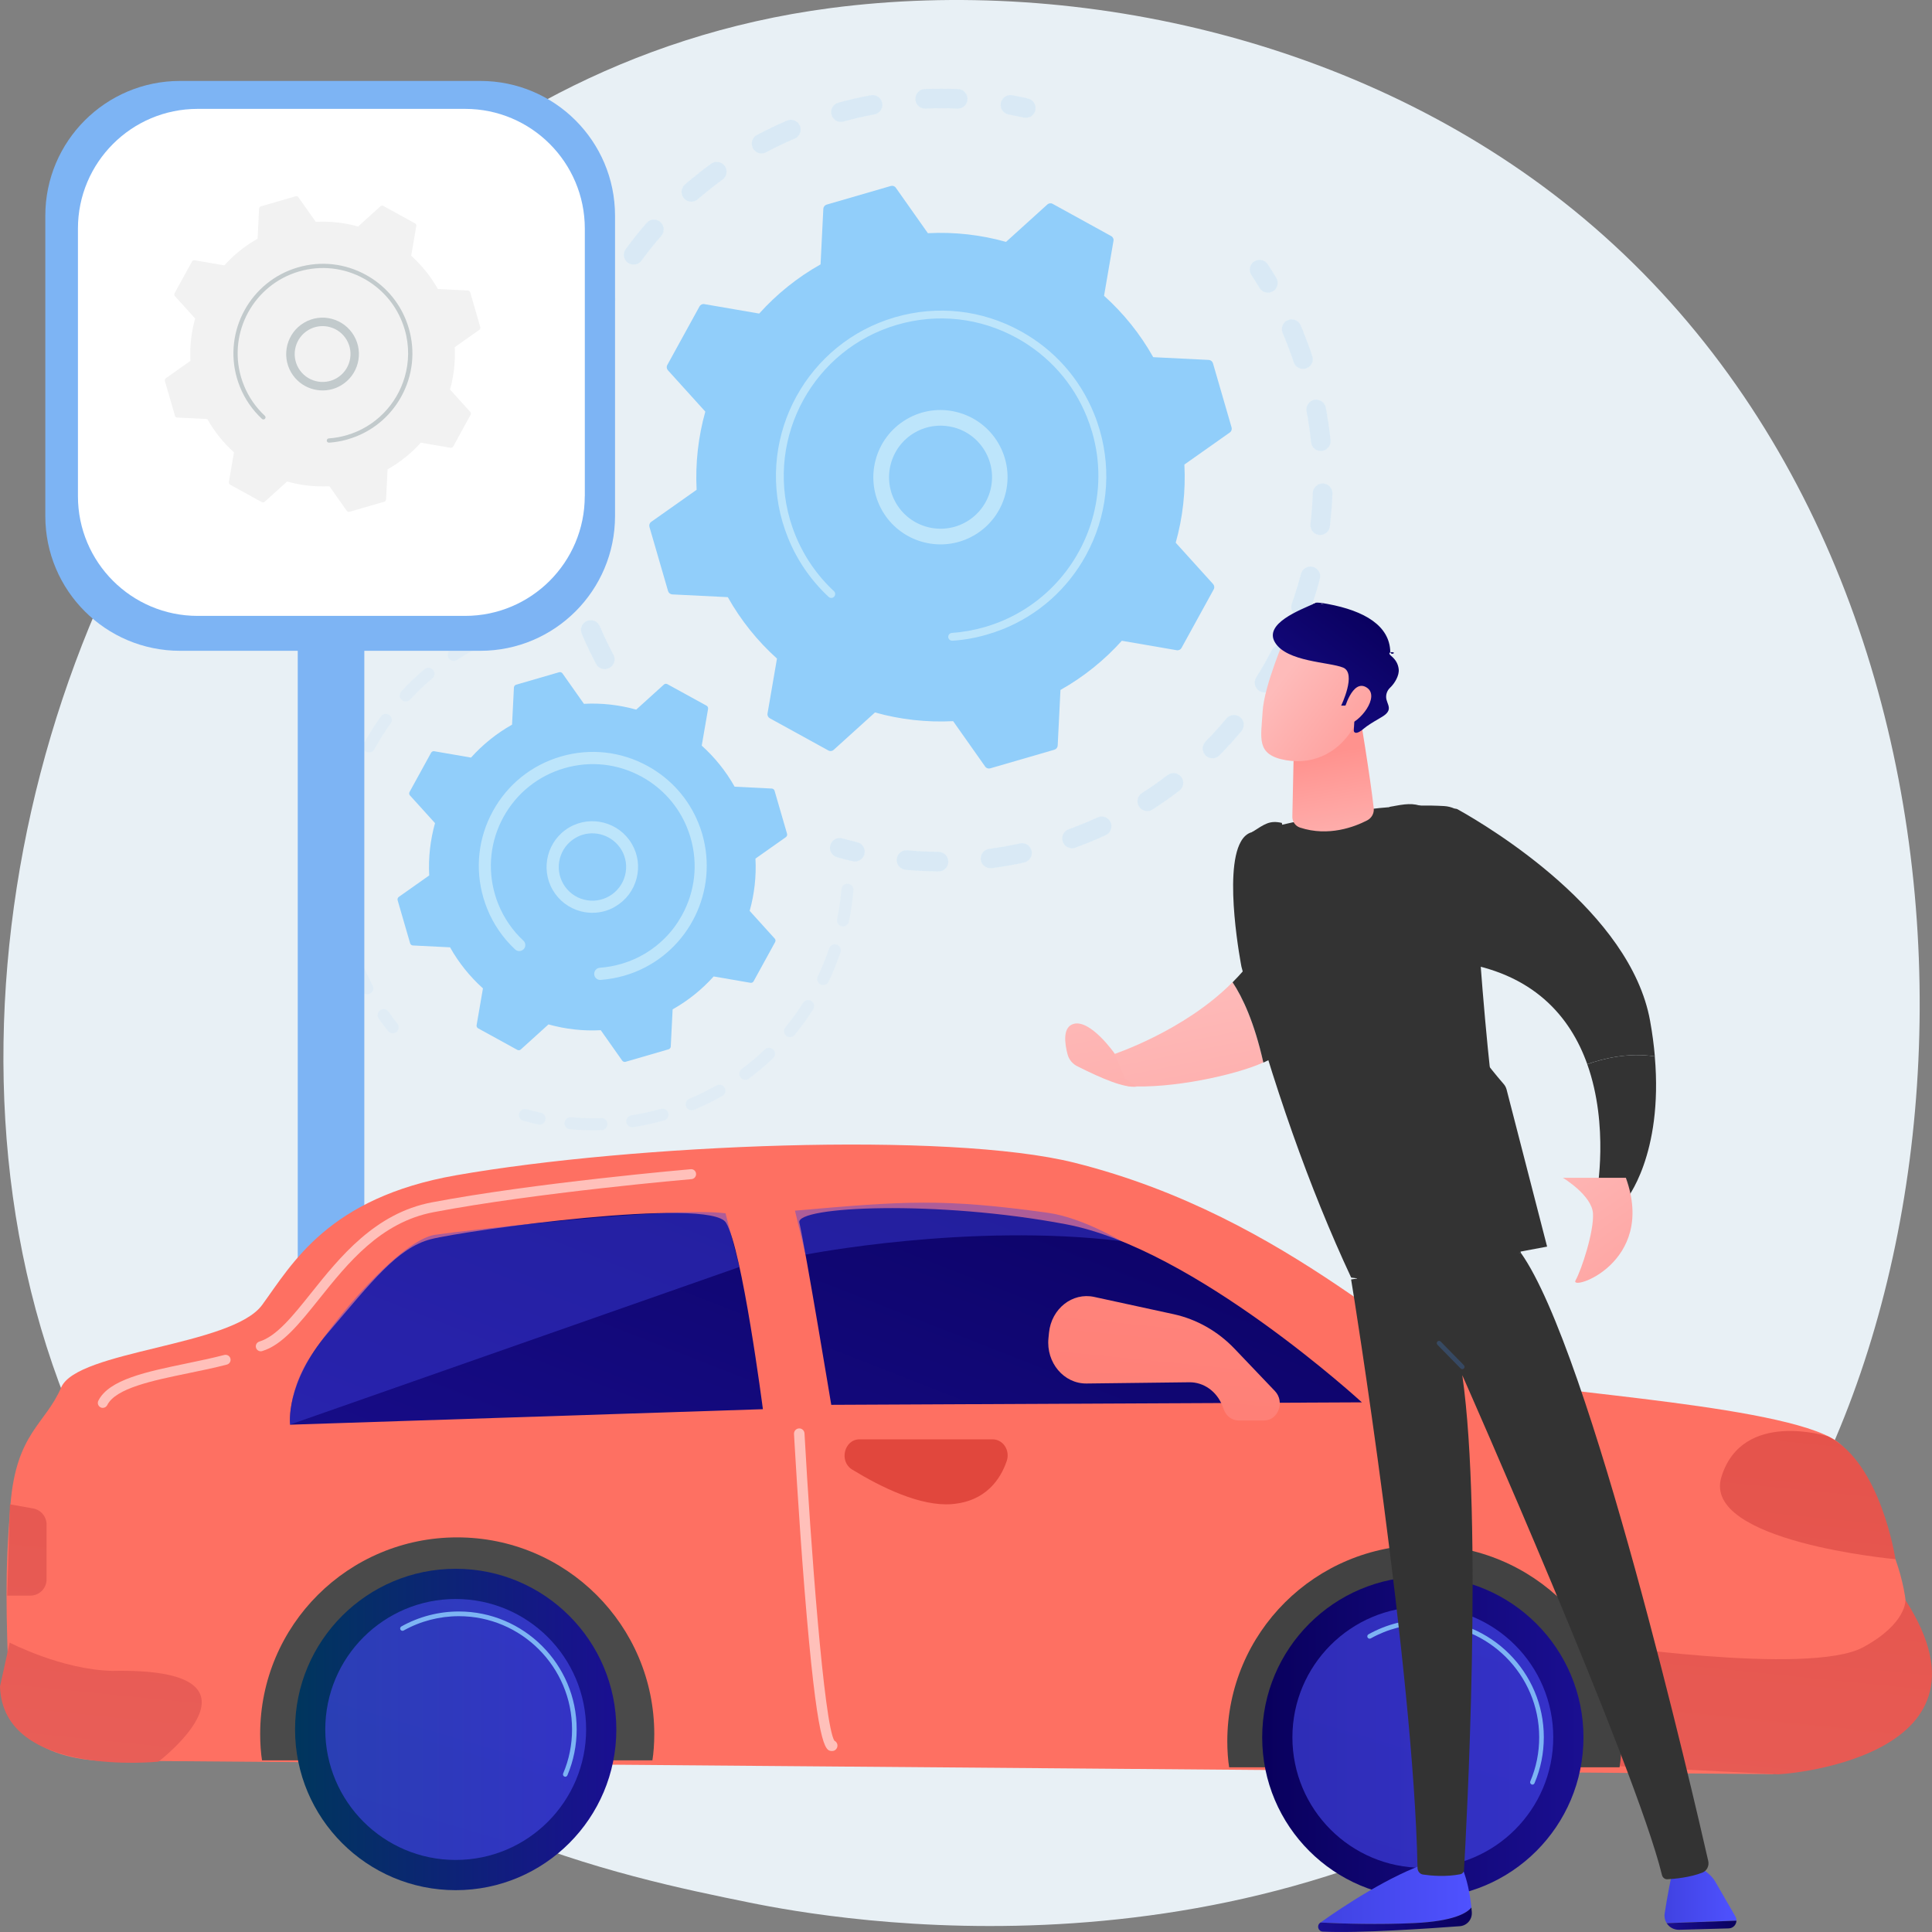 <svg width="130" height="130" viewBox="0 0 130 130" fill="none" xmlns="http://www.w3.org/2000/svg">
<rect x="0" y="0" width="130" height="130" fill="#808080" stroke="none"/>
<path d="M114.225 111.368C111.575 114.158 109.073 115.955 107.091 117.376C83.826 134.076 56.296 129.21 50.443 128.022C41.802 126.267 25.103 122.873 13.027 108.666C-5.24 87.174 -2.395 53.314 11.774 30.963C14.364 26.873 28.06 4.183 55.887 0.543C72.725 -1.657 92.356 2.781 106.572 14.699C136.413 39.71 134.292 90.238 114.225 111.368Z" fill="#E8F0F5"/>
<g opacity="0.3">
<path opacity="0.3" d="M40.934 44.977C40.623 45.103 40.266 44.977 40.108 44.675C39.76 44.016 39.435 43.334 39.142 42.647C38.999 42.312 39.156 41.922 39.491 41.783C39.495 41.783 39.5 41.778 39.505 41.778C39.839 41.644 40.215 41.802 40.358 42.131C40.637 42.786 40.948 43.436 41.277 44.058C41.449 44.378 41.324 44.778 41.004 44.949C40.976 44.959 40.953 44.968 40.934 44.977ZM38.827 39.633C38.804 39.643 38.781 39.652 38.753 39.657C38.4 39.754 38.038 39.545 37.945 39.192C37.75 38.473 37.583 37.734 37.449 37.001C37.383 36.643 37.62 36.3 37.978 36.235C38.335 36.17 38.678 36.407 38.743 36.764C38.869 37.461 39.031 38.162 39.217 38.844C39.3 39.174 39.129 39.513 38.827 39.633ZM37.945 33.96C37.876 33.988 37.801 34.002 37.727 34.006C37.365 34.02 37.059 33.737 37.04 33.375C37.008 32.627 37.012 31.875 37.045 31.128C37.063 30.766 37.37 30.482 37.732 30.501C38.094 30.52 38.377 30.826 38.358 31.188C38.326 31.898 38.326 32.613 38.353 33.324C38.367 33.607 38.196 33.858 37.945 33.96ZM38.353 28.231C38.242 28.277 38.117 28.291 37.987 28.268C37.63 28.203 37.393 27.855 37.458 27.497C37.597 26.763 37.764 26.025 37.964 25.306C38.061 24.957 38.423 24.748 38.776 24.846C39.129 24.943 39.333 25.306 39.235 25.658C39.045 26.341 38.883 27.042 38.753 27.738C38.715 27.971 38.558 28.152 38.353 28.231ZM40.034 22.738C39.876 22.803 39.695 22.803 39.528 22.733C39.194 22.59 39.04 22.2 39.184 21.865C39.481 21.183 39.811 20.5 40.163 19.841C40.335 19.521 40.734 19.4 41.055 19.572C41.375 19.744 41.495 20.143 41.324 20.463C40.99 21.09 40.674 21.735 40.396 22.385C40.317 22.557 40.187 22.678 40.034 22.738ZM42.883 17.756C42.679 17.84 42.438 17.817 42.247 17.677C41.955 17.464 41.89 17.051 42.103 16.758C42.544 16.155 43.013 15.565 43.505 15.003C43.746 14.729 44.159 14.701 44.433 14.938C44.707 15.175 44.735 15.593 44.498 15.867C44.034 16.401 43.584 16.962 43.166 17.534C43.092 17.636 42.99 17.71 42.883 17.756ZM64.687 7.264C64.603 7.296 64.51 7.315 64.413 7.31C63.707 7.277 62.988 7.277 62.278 7.31C61.916 7.324 61.605 7.045 61.591 6.679C61.577 6.316 61.856 6.005 62.222 5.991C62.969 5.959 63.726 5.959 64.469 5.991C64.831 6.005 65.114 6.316 65.1 6.679C65.09 6.948 64.919 7.171 64.687 7.264ZM46.763 13.527C46.508 13.629 46.211 13.564 46.02 13.346C45.784 13.072 45.812 12.654 46.085 12.417C46.647 11.93 47.241 11.456 47.844 11.02C48.141 10.806 48.55 10.871 48.763 11.164C48.977 11.456 48.912 11.869 48.619 12.083C48.049 12.501 47.487 12.946 46.949 13.411C46.893 13.462 46.828 13.504 46.763 13.527ZM58.96 7.663C58.918 7.681 58.876 7.691 58.834 7.7C58.138 7.83 57.437 7.988 56.755 8.178C56.402 8.276 56.04 8.067 55.948 7.719C55.85 7.366 56.059 7.004 56.407 6.911C57.126 6.711 57.864 6.544 58.598 6.409C58.955 6.344 59.298 6.581 59.363 6.939C59.419 7.245 59.247 7.547 58.96 7.663ZM51.488 10.277C51.181 10.402 50.819 10.277 50.661 9.975C50.49 9.655 50.61 9.255 50.931 9.084C51.59 8.731 52.272 8.406 52.954 8.113C52.959 8.113 52.963 8.109 52.968 8.109C53.298 7.974 53.678 8.132 53.822 8.461C53.966 8.796 53.808 9.186 53.474 9.325C52.82 9.604 52.175 9.915 51.548 10.249C51.534 10.254 51.511 10.268 51.488 10.277Z" fill="#91CEFA"/>
<path opacity="0.3" d="M69.272 7.881C69.151 7.928 69.017 7.942 68.877 7.914C68.548 7.839 68.209 7.77 67.87 7.705C67.513 7.64 67.276 7.296 67.341 6.939C67.406 6.581 67.75 6.344 68.112 6.409C68.464 6.474 68.822 6.549 69.17 6.628C69.522 6.707 69.745 7.064 69.666 7.417C69.62 7.635 69.467 7.802 69.272 7.881Z" fill="#91CEFA"/>
</g>
<g opacity="0.3">
<path opacity="0.3" d="M85.562 19.646C85.265 19.767 84.922 19.655 84.75 19.377C84.574 19.084 84.393 18.792 84.202 18.509C84.003 18.207 84.086 17.794 84.388 17.594C84.694 17.394 85.103 17.478 85.302 17.78C85.502 18.081 85.697 18.388 85.878 18.694C86.063 19.005 85.966 19.409 85.655 19.6C85.623 19.618 85.595 19.632 85.562 19.646Z" fill="#91CEFA"/>
<path opacity="0.3" d="M73.212 56.71C72.929 56.821 72.646 56.932 72.358 57.039C72.015 57.165 71.639 56.988 71.514 56.645C71.388 56.301 71.565 55.92 71.908 55.8C72.572 55.558 73.222 55.289 73.853 55.001C74.182 54.848 74.577 54.992 74.725 55.321C74.878 55.651 74.734 56.046 74.405 56.194C74.015 56.375 73.616 56.552 73.212 56.71ZM69.017 58.005C68.984 58.019 68.947 58.028 68.91 58.038C68.191 58.195 67.457 58.321 66.733 58.418C66.371 58.465 66.042 58.209 65.996 57.852C65.949 57.49 66.204 57.16 66.562 57.114C67.253 57.025 67.949 56.9 68.632 56.751C68.989 56.672 69.337 56.9 69.416 57.258C69.486 57.573 69.309 57.889 69.017 58.005ZM77.445 54.528C77.157 54.644 76.818 54.541 76.642 54.272C76.447 53.966 76.535 53.557 76.841 53.362C77.426 52.986 78.006 52.582 78.559 52.155C78.846 51.932 79.26 51.988 79.482 52.276C79.705 52.564 79.649 52.977 79.362 53.2C78.777 53.645 78.169 54.072 77.552 54.472C77.519 54.495 77.482 54.514 77.445 54.528ZM63.397 58.59C63.318 58.623 63.234 58.636 63.146 58.636C62.413 58.632 61.67 58.595 60.937 58.525C60.575 58.492 60.306 58.172 60.343 57.81C60.375 57.448 60.696 57.178 61.057 57.216C61.754 57.281 62.459 57.313 63.155 57.318C63.517 57.322 63.814 57.62 63.81 57.982C63.81 58.26 63.638 58.492 63.397 58.59ZM81.831 50.976C81.594 51.073 81.316 51.022 81.121 50.832C80.861 50.576 80.861 50.159 81.116 49.899C81.603 49.402 82.081 48.882 82.527 48.343C82.759 48.065 83.177 48.028 83.455 48.26C83.733 48.492 83.77 48.91 83.538 49.188C83.07 49.755 82.569 50.303 82.053 50.827C81.988 50.892 81.914 50.943 81.831 50.976ZM85.335 46.547C85.144 46.621 84.926 46.611 84.736 46.495C84.43 46.3 84.332 45.897 84.527 45.585C84.898 44.996 85.246 44.378 85.567 43.761C85.734 43.436 86.128 43.31 86.453 43.478C86.778 43.645 86.903 44.044 86.736 44.364C86.402 45.014 86.031 45.664 85.641 46.286C85.571 46.407 85.46 46.495 85.335 46.547ZM87.79 41.453C87.646 41.509 87.483 41.518 87.326 41.463C86.982 41.342 86.801 40.966 86.922 40.622C87.154 39.963 87.363 39.29 87.539 38.612C87.632 38.259 87.989 38.05 88.342 38.143C88.695 38.236 88.903 38.593 88.811 38.946C88.625 39.657 88.407 40.367 88.161 41.059C88.096 41.249 87.957 41.388 87.79 41.453ZM89.075 35.952C88.978 35.993 88.866 36.007 88.75 35.993C88.388 35.952 88.133 35.622 88.175 35.26C88.258 34.568 88.314 33.862 88.337 33.166C88.351 32.804 88.657 32.516 89.019 32.53C89.382 32.544 89.669 32.846 89.655 33.212C89.632 33.946 89.572 34.689 89.484 35.418C89.451 35.668 89.289 35.863 89.075 35.952ZM89.122 30.297C89.066 30.32 89.006 30.334 88.941 30.343C88.579 30.38 88.254 30.116 88.217 29.753C88.147 29.062 88.045 28.36 87.915 27.673C87.845 27.316 88.082 26.972 88.439 26.903C88.797 26.833 89.14 27.07 89.21 27.427C89.344 28.152 89.456 28.885 89.53 29.614C89.562 29.921 89.386 30.19 89.122 30.297ZM87.924 24.776C87.91 24.781 87.901 24.785 87.887 24.79C87.544 24.906 87.168 24.721 87.052 24.372C86.889 23.885 86.708 23.397 86.518 22.919C86.448 22.747 86.379 22.576 86.305 22.408C86.161 22.074 86.314 21.684 86.653 21.545C86.987 21.392 87.377 21.554 87.516 21.888C87.595 22.065 87.669 22.246 87.739 22.427C87.938 22.928 88.128 23.439 88.3 23.954C88.416 24.289 88.245 24.646 87.924 24.776Z" fill="#91CEFA"/>
<path opacity="0.3" d="M57.772 57.921C57.651 57.972 57.512 57.982 57.377 57.954C57.029 57.875 56.676 57.782 56.328 57.685C55.976 57.587 55.771 57.225 55.869 56.872C55.966 56.519 56.328 56.315 56.681 56.413C57.011 56.505 57.345 56.589 57.674 56.668C58.027 56.751 58.25 57.104 58.166 57.457C58.12 57.675 57.967 57.843 57.772 57.921Z" fill="#91CEFA"/>
</g>
<path d="M55.739 50.498C55.855 50.563 55.998 50.544 56.096 50.456L58.876 47.94C60.56 48.413 62.333 48.617 64.134 48.525L66.292 51.584C66.366 51.691 66.506 51.737 66.631 51.7L70.947 50.447C71.072 50.41 71.161 50.298 71.17 50.168L71.356 46.426C72.924 45.544 74.312 44.42 75.486 43.116L79.18 43.752C79.31 43.775 79.44 43.71 79.501 43.599L81.668 39.657C81.733 39.541 81.714 39.397 81.626 39.299L79.111 36.518C79.584 34.833 79.788 33.059 79.695 31.258L82.754 29.099C82.861 29.025 82.907 28.886 82.87 28.76L81.617 24.442C81.58 24.317 81.468 24.229 81.338 24.219L77.598 24.034C76.716 22.464 75.593 21.076 74.289 19.902L74.924 16.206C74.948 16.076 74.883 15.946 74.771 15.886L70.831 13.717C70.715 13.652 70.571 13.671 70.474 13.759L67.694 16.276C66.009 15.802 64.236 15.598 62.435 15.691L60.277 12.631C60.203 12.524 60.064 12.478 59.939 12.515L55.623 13.768C55.497 13.806 55.409 13.917 55.4 14.047L55.214 17.789C53.645 18.671 52.258 19.795 51.084 21.099L47.389 20.463C47.259 20.44 47.13 20.505 47.069 20.617L44.902 24.558C44.837 24.674 44.855 24.818 44.944 24.916L47.459 27.697C46.986 29.382 46.781 31.156 46.874 32.957L43.816 35.116C43.709 35.19 43.663 35.33 43.7 35.455L44.953 39.773C44.99 39.898 45.101 39.986 45.231 39.996L48.972 40.181C49.854 41.751 50.977 43.139 52.281 44.314L51.645 48.009C51.622 48.139 51.687 48.269 51.798 48.33L55.739 50.498Z" fill="#91CEFA"/>
<path d="M64.97 36.304C62.928 37.131 60.528 36.351 59.382 34.396C58.124 32.247 58.848 29.47 60.997 28.212C62.036 27.599 63.257 27.432 64.422 27.738C65.591 28.045 66.571 28.788 67.179 29.828C68.436 31.977 67.712 34.754 65.564 36.012C65.373 36.123 65.174 36.221 64.97 36.304ZM61.995 28.89C61.837 28.955 61.684 29.029 61.535 29.117C59.888 30.083 59.331 32.21 60.296 33.862C61.261 35.511 63.387 36.068 65.039 35.102C66.687 34.136 67.244 32.01 66.278 30.357C65.81 29.558 65.058 28.988 64.167 28.755C63.433 28.565 62.677 28.616 61.995 28.89Z" fill="#BDE5FB"/>
<path d="M67.499 42.327C67.146 42.466 66.789 42.591 66.418 42.698C66.302 42.73 66.186 42.763 66.069 42.795C65.494 42.944 64.904 43.046 64.315 43.097C64.306 43.097 64.301 43.097 64.292 43.097C64.269 43.097 64.246 43.102 64.222 43.102C64.176 43.106 64.134 43.111 64.088 43.111C63.972 43.12 63.865 43.051 63.823 42.949C63.814 42.925 63.805 42.898 63.805 42.87C63.795 42.726 63.902 42.6 64.051 42.587C64.798 42.535 65.545 42.401 66.269 42.192C69.87 41.147 72.497 38.343 73.481 34.982C74.029 33.115 74.07 31.072 73.486 29.071C73.384 28.718 73.263 28.375 73.128 28.041C72.219 25.789 70.576 23.932 68.422 22.743C65.944 21.378 63.085 21.062 60.37 21.852C54.764 23.481 51.529 29.368 53.158 34.972C53.26 35.316 53.376 35.659 53.511 35.989C54.091 37.428 54.977 38.719 56.114 39.778C56.142 39.806 56.166 39.838 56.179 39.87C56.217 39.963 56.198 40.07 56.128 40.149C56.031 40.256 55.864 40.261 55.757 40.163C54.564 39.053 53.632 37.698 53.024 36.189C52.884 35.84 52.759 35.483 52.652 35.121C50.944 29.234 54.346 23.054 60.226 21.346C63.076 20.519 66.079 20.849 68.678 22.283C70.942 23.528 72.664 25.478 73.62 27.846C73.764 28.198 73.885 28.556 73.996 28.927C74.822 31.778 74.493 34.782 73.059 37.387C71.815 39.648 69.866 41.37 67.499 42.327Z" fill="#BDE5FB"/>
<g opacity="0.3">
<path opacity="0.3" d="M40.934 44.977C40.623 45.103 40.266 44.977 40.108 44.675C39.76 44.016 39.435 43.334 39.143 42.647C38.999 42.312 39.157 41.922 39.491 41.783C39.495 41.783 39.5 41.778 39.505 41.778C39.839 41.644 40.215 41.802 40.358 42.131C40.637 42.786 40.948 43.436 41.277 44.058C41.449 44.378 41.324 44.778 41.004 44.949C40.976 44.959 40.953 44.968 40.934 44.977ZM38.827 39.633C38.804 39.643 38.781 39.652 38.753 39.657C38.4 39.754 38.038 39.545 37.945 39.192C37.75 38.473 37.583 37.734 37.449 37.001C37.384 36.643 37.62 36.3 37.978 36.235C38.335 36.17 38.678 36.407 38.743 36.764C38.869 37.461 39.031 38.162 39.217 38.844C39.3 39.174 39.129 39.513 38.827 39.633ZM37.945 33.96C37.876 33.988 37.801 34.002 37.727 34.006C37.365 34.02 37.059 33.737 37.04 33.375C37.008 32.627 37.012 31.875 37.045 31.128C37.063 30.766 37.37 30.482 37.732 30.501C38.094 30.52 38.377 30.826 38.358 31.188C38.326 31.898 38.326 32.613 38.354 33.324C38.367 33.607 38.196 33.858 37.945 33.96ZM38.354 28.231C38.242 28.277 38.117 28.291 37.987 28.268C37.63 28.203 37.393 27.855 37.458 27.497C37.597 26.763 37.764 26.025 37.964 25.306C38.061 24.957 38.423 24.748 38.776 24.846C39.129 24.943 39.333 25.306 39.235 25.658C39.045 26.341 38.883 27.042 38.753 27.738C38.716 27.971 38.558 28.152 38.354 28.231ZM40.034 22.738C39.876 22.803 39.695 22.803 39.528 22.733C39.194 22.59 39.041 22.2 39.184 21.865C39.481 21.183 39.811 20.5 40.164 19.841C40.335 19.521 40.734 19.4 41.055 19.572C41.375 19.744 41.496 20.143 41.324 20.463C40.99 21.09 40.674 21.735 40.396 22.385C40.317 22.557 40.187 22.678 40.034 22.738ZM42.883 17.756C42.679 17.84 42.438 17.817 42.247 17.677C41.955 17.464 41.89 17.051 42.103 16.758C42.544 16.155 43.013 15.565 43.505 15.003C43.746 14.729 44.16 14.701 44.433 14.938C44.707 15.175 44.735 15.593 44.498 15.867C44.034 16.401 43.584 16.962 43.166 17.534C43.092 17.636 42.99 17.71 42.883 17.756ZM64.687 7.264C64.603 7.296 64.51 7.315 64.413 7.31C63.708 7.277 62.988 7.277 62.278 7.31C61.916 7.324 61.605 7.045 61.591 6.679C61.577 6.316 61.856 6.005 62.222 5.991C62.969 5.959 63.726 5.959 64.469 5.991C64.831 6.005 65.114 6.316 65.1 6.679C65.091 6.948 64.919 7.171 64.687 7.264ZM46.763 13.527C46.508 13.629 46.211 13.564 46.021 13.346C45.784 13.072 45.812 12.654 46.086 12.417C46.647 11.93 47.241 11.456 47.844 11.02C48.142 10.806 48.55 10.871 48.763 11.164C48.977 11.456 48.912 11.869 48.62 12.083C48.049 12.501 47.487 12.946 46.949 13.411C46.893 13.462 46.828 13.504 46.763 13.527ZM58.96 7.663C58.918 7.681 58.876 7.691 58.834 7.7C58.138 7.83 57.438 7.988 56.755 8.178C56.403 8.276 56.041 8.067 55.948 7.719C55.85 7.366 56.059 7.004 56.407 6.911C57.127 6.711 57.864 6.544 58.598 6.409C58.955 6.344 59.298 6.581 59.364 6.939C59.419 7.245 59.247 7.547 58.96 7.663ZM51.488 10.277C51.181 10.402 50.819 10.277 50.662 9.975C50.49 9.655 50.611 9.255 50.931 9.084C51.59 8.731 52.272 8.406 52.954 8.113C52.959 8.113 52.964 8.109 52.968 8.109C53.298 7.974 53.678 8.132 53.822 8.461C53.966 8.796 53.808 9.186 53.474 9.325C52.82 9.604 52.175 9.915 51.548 10.249C51.534 10.254 51.511 10.268 51.488 10.277Z" fill="#91CEFA"/>
<path opacity="0.3" d="M69.272 7.881C69.151 7.928 69.017 7.942 68.877 7.914C68.548 7.839 68.209 7.77 67.87 7.705C67.513 7.64 67.276 7.296 67.341 6.939C67.406 6.581 67.75 6.344 68.112 6.409C68.464 6.474 68.822 6.549 69.17 6.628C69.522 6.707 69.745 7.064 69.666 7.417C69.62 7.635 69.467 7.802 69.272 7.881Z" fill="#91CEFA"/>
</g>
<g opacity="0.3">
<path opacity="0.3" d="M85.562 19.646C85.265 19.767 84.922 19.655 84.75 19.377C84.574 19.084 84.393 18.792 84.203 18.509C84.003 18.207 84.087 17.794 84.388 17.594C84.694 17.394 85.103 17.478 85.302 17.78C85.502 18.081 85.697 18.388 85.878 18.694C86.064 19.005 85.966 19.409 85.655 19.6C85.623 19.618 85.595 19.632 85.562 19.646Z" fill="#91CEFA"/>
<path opacity="0.3" d="M73.212 56.71C72.929 56.821 72.646 56.932 72.359 57.039C72.015 57.165 71.639 56.988 71.514 56.645C71.388 56.301 71.565 55.92 71.908 55.8C72.572 55.558 73.222 55.289 73.853 55.001C74.182 54.848 74.577 54.992 74.725 55.321C74.879 55.651 74.735 56.046 74.405 56.194C74.015 56.375 73.616 56.552 73.212 56.71ZM69.017 58.005C68.984 58.019 68.947 58.028 68.91 58.038C68.191 58.195 67.458 58.321 66.734 58.418C66.372 58.465 66.042 58.209 65.996 57.852C65.949 57.49 66.204 57.16 66.562 57.114C67.253 57.025 67.95 56.9 68.632 56.751C68.989 56.672 69.337 56.9 69.416 57.258C69.486 57.573 69.309 57.889 69.017 58.005ZM77.445 54.528C77.157 54.644 76.819 54.541 76.642 54.272C76.447 53.966 76.535 53.557 76.842 53.362C77.426 52.986 78.007 52.582 78.559 52.155C78.847 51.932 79.26 51.988 79.482 52.276C79.705 52.564 79.65 52.977 79.362 53.2C78.777 53.645 78.169 54.072 77.552 54.472C77.519 54.495 77.482 54.514 77.445 54.528ZM63.397 58.59C63.318 58.623 63.234 58.636 63.146 58.636C62.413 58.632 61.67 58.595 60.937 58.525C60.575 58.492 60.306 58.172 60.343 57.81C60.375 57.448 60.696 57.178 61.058 57.216C61.754 57.281 62.459 57.313 63.155 57.318C63.517 57.322 63.814 57.62 63.81 57.982C63.81 58.26 63.638 58.492 63.397 58.59ZM81.831 50.976C81.594 51.073 81.316 51.022 81.121 50.832C80.861 50.576 80.861 50.159 81.116 49.899C81.603 49.402 82.081 48.882 82.527 48.343C82.759 48.065 83.177 48.028 83.455 48.26C83.734 48.492 83.771 48.91 83.539 49.188C83.07 49.755 82.569 50.303 82.053 50.827C81.989 50.892 81.914 50.943 81.831 50.976ZM85.335 46.547C85.144 46.621 84.926 46.611 84.736 46.495C84.43 46.3 84.332 45.897 84.527 45.585C84.898 44.996 85.246 44.378 85.567 43.761C85.734 43.436 86.128 43.31 86.453 43.478C86.778 43.645 86.903 44.044 86.736 44.364C86.402 45.014 86.031 45.664 85.641 46.286C85.571 46.407 85.46 46.495 85.335 46.547ZM87.79 41.453C87.646 41.509 87.484 41.518 87.326 41.463C86.982 41.342 86.801 40.966 86.922 40.622C87.154 39.963 87.363 39.29 87.539 38.612C87.632 38.259 87.989 38.05 88.342 38.143C88.695 38.236 88.904 38.593 88.811 38.946C88.625 39.657 88.407 40.367 88.161 41.059C88.096 41.249 87.957 41.388 87.79 41.453ZM89.075 35.952C88.978 35.993 88.867 36.007 88.751 35.993C88.388 35.952 88.133 35.622 88.175 35.26C88.259 34.568 88.314 33.862 88.337 33.166C88.351 32.804 88.658 32.516 89.02 32.53C89.382 32.544 89.669 32.846 89.656 33.212C89.632 33.946 89.572 34.689 89.484 35.418C89.451 35.668 89.289 35.863 89.075 35.952ZM89.122 30.297C89.066 30.32 89.006 30.334 88.941 30.343C88.579 30.38 88.254 30.116 88.217 29.753C88.147 29.062 88.045 28.36 87.915 27.673C87.846 27.316 88.082 26.972 88.439 26.903C88.797 26.833 89.14 27.07 89.21 27.427C89.344 28.152 89.456 28.885 89.53 29.614C89.563 29.921 89.386 30.19 89.122 30.297ZM87.924 24.776C87.91 24.781 87.901 24.785 87.887 24.79C87.544 24.906 87.168 24.721 87.052 24.372C86.889 23.885 86.709 23.397 86.518 22.919C86.449 22.747 86.379 22.576 86.305 22.408C86.161 22.074 86.314 21.684 86.653 21.545C86.987 21.392 87.377 21.554 87.516 21.888C87.595 22.065 87.669 22.246 87.739 22.427C87.938 22.928 88.129 23.439 88.3 23.954C88.416 24.289 88.245 24.646 87.924 24.776Z" fill="#91CEFA"/>
<path opacity="0.3" d="M57.772 57.921C57.651 57.972 57.512 57.982 57.377 57.954C57.029 57.875 56.677 57.782 56.328 57.685C55.976 57.587 55.772 57.225 55.869 56.872C55.967 56.519 56.328 56.315 56.681 56.413C57.011 56.505 57.345 56.589 57.674 56.668C58.027 56.751 58.25 57.104 58.166 57.457C58.12 57.675 57.967 57.843 57.772 57.921Z" fill="#91CEFA"/>
</g>
<g opacity="0.3">
<path opacity="0.3" d="M26.575 69.501C26.413 69.566 26.218 69.519 26.102 69.375C25.888 69.106 25.679 68.823 25.48 68.54C25.35 68.354 25.396 68.103 25.582 67.973C25.767 67.843 26.018 67.89 26.148 68.075C26.338 68.345 26.538 68.614 26.742 68.874C26.881 69.05 26.853 69.306 26.677 69.445C26.645 69.468 26.612 69.487 26.575 69.501Z" fill="#91CEFA"/>
<path opacity="0.3" d="M24.867 66.878C24.677 66.957 24.454 66.878 24.356 66.692C24.078 66.167 23.827 65.619 23.605 65.067C23.558 64.951 23.512 64.835 23.465 64.714C23.386 64.505 23.507 64.273 23.702 64.189C23.911 64.111 24.148 64.217 24.226 64.426C24.268 64.538 24.315 64.649 24.356 64.76C24.57 65.285 24.811 65.81 25.076 66.311C25.183 66.511 25.104 66.757 24.904 66.859C24.895 66.864 24.881 66.873 24.867 66.878ZM23.368 62.922C23.349 62.931 23.331 62.936 23.312 62.941C23.094 62.996 22.871 62.861 22.82 62.643C22.648 61.942 22.518 61.227 22.435 60.512C22.407 60.289 22.57 60.085 22.792 60.062C23.015 60.034 23.219 60.197 23.242 60.419C23.321 61.102 23.447 61.784 23.609 62.453C23.66 62.648 23.553 62.848 23.368 62.922ZM22.876 58.725C22.829 58.743 22.774 58.753 22.723 58.753C22.5 58.753 22.319 58.567 22.319 58.344C22.324 57.624 22.375 56.895 22.468 56.181C22.495 55.958 22.7 55.8 22.922 55.832C23.145 55.86 23.303 56.064 23.27 56.287C23.182 56.97 23.131 57.662 23.127 58.349C23.131 58.52 23.024 58.664 22.876 58.725ZM23.428 54.532C23.349 54.565 23.261 54.569 23.173 54.551C22.955 54.495 22.825 54.272 22.881 54.054C23.061 53.358 23.289 52.661 23.553 51.993C23.637 51.784 23.874 51.682 24.083 51.765C24.291 51.849 24.393 52.086 24.31 52.294C24.055 52.931 23.841 53.594 23.665 54.258C23.637 54.388 23.544 54.486 23.428 54.532ZM24.988 50.604C24.876 50.646 24.751 50.646 24.64 50.586C24.445 50.479 24.37 50.233 24.477 50.033C24.825 49.402 25.21 48.785 25.633 48.2C25.763 48.018 26.018 47.977 26.199 48.107C26.38 48.237 26.422 48.492 26.292 48.673C25.892 49.23 25.521 49.82 25.192 50.423C25.145 50.507 25.071 50.572 24.988 50.604ZM27.452 47.173C27.313 47.229 27.141 47.206 27.025 47.094C26.858 46.941 26.849 46.686 27.002 46.519C27.489 45.989 28.018 45.488 28.566 45.024C28.738 44.88 28.993 44.903 29.141 45.075C29.285 45.247 29.262 45.502 29.09 45.651C28.566 46.092 28.064 46.575 27.596 47.076C27.554 47.118 27.503 47.15 27.452 47.173ZM30.677 44.448C30.501 44.518 30.292 44.457 30.186 44.29C30.065 44.1 30.116 43.849 30.306 43.728C30.91 43.338 31.541 42.976 32.19 42.661C32.395 42.563 32.636 42.647 32.733 42.851C32.831 43.055 32.747 43.297 32.548 43.394C31.926 43.696 31.323 44.039 30.747 44.411C30.729 44.429 30.701 44.439 30.677 44.448ZM36.52 42.038C36.497 42.048 36.474 42.052 36.451 42.057C35.871 42.178 35.286 42.336 34.715 42.521C34.627 42.549 34.543 42.577 34.46 42.605C34.246 42.679 34.014 42.563 33.945 42.354C33.87 42.141 33.982 41.904 34.195 41.839C34.283 41.806 34.376 41.778 34.465 41.751C35.063 41.556 35.676 41.393 36.284 41.263C36.502 41.217 36.72 41.356 36.766 41.579C36.808 41.769 36.697 41.964 36.52 42.038Z" fill="#91CEFA"/>
</g>
<g opacity="0.3">
<path opacity="0.3" d="M46.694 74.687C46.489 74.77 46.253 74.673 46.165 74.464C46.076 74.255 46.174 74.018 46.383 73.93C47.009 73.67 47.622 73.368 48.207 73.034C48.402 72.927 48.652 72.992 48.764 73.187C48.875 73.382 48.805 73.633 48.61 73.744C47.998 74.093 47.353 74.408 46.698 74.682C46.698 74.687 46.698 74.687 46.694 74.687ZM44.731 75.374C44.717 75.379 44.703 75.383 44.689 75.388C44.007 75.583 43.306 75.736 42.61 75.848C42.387 75.88 42.178 75.732 42.145 75.509C42.108 75.286 42.261 75.077 42.484 75.044C43.153 74.938 43.821 74.794 44.471 74.608C44.689 74.548 44.912 74.673 44.972 74.887C45.028 75.086 44.921 75.295 44.731 75.374ZM50.304 72.63C50.137 72.7 49.938 72.649 49.826 72.496C49.692 72.314 49.729 72.059 49.91 71.924C50.453 71.52 50.977 71.079 51.465 70.611C51.627 70.457 51.887 70.462 52.04 70.624C52.193 70.787 52.189 71.047 52.026 71.2C51.516 71.688 50.968 72.152 50.397 72.574C50.369 72.598 50.337 72.616 50.304 72.63ZM40.623 76.019C40.581 76.038 40.535 76.047 40.484 76.047C39.774 76.07 39.059 76.052 38.354 75.987C38.131 75.968 37.964 75.769 37.983 75.546C38.001 75.323 38.201 75.156 38.423 75.174C39.096 75.235 39.779 75.253 40.456 75.23C40.679 75.221 40.869 75.397 40.879 75.625C40.883 75.801 40.776 75.959 40.623 76.019ZM53.312 69.761C53.177 69.817 53.019 69.798 52.899 69.696C52.727 69.552 52.699 69.297 52.843 69.125C53.27 68.605 53.674 68.048 54.036 67.477C54.157 67.286 54.407 67.231 54.597 67.351C54.788 67.472 54.843 67.723 54.723 67.913C54.342 68.512 53.92 69.092 53.474 69.64C53.428 69.696 53.372 69.738 53.312 69.761ZM55.544 66.251C55.442 66.293 55.321 66.293 55.215 66.242C55.01 66.144 54.927 65.903 55.024 65.698C55.317 65.086 55.572 64.454 55.79 63.813C55.86 63.6 56.092 63.484 56.305 63.558C56.519 63.628 56.635 63.86 56.56 64.073C56.333 64.742 56.064 65.41 55.758 66.051C55.711 66.149 55.632 66.218 55.544 66.251ZM56.871 62.314C56.802 62.342 56.718 62.351 56.639 62.332C56.421 62.286 56.277 62.072 56.324 61.849C56.463 61.186 56.56 60.508 56.616 59.834C56.635 59.612 56.83 59.444 57.057 59.463C57.28 59.482 57.447 59.677 57.428 59.904C57.368 60.61 57.266 61.32 57.122 62.017C57.09 62.156 56.992 62.263 56.871 62.314Z" fill="#91CEFA"/>
<path opacity="0.3" d="M36.46 75.648C36.386 75.676 36.307 75.685 36.224 75.666C35.885 75.592 35.541 75.509 35.212 75.42C34.994 75.36 34.868 75.137 34.929 74.919C34.989 74.701 35.212 74.575 35.43 74.636C35.746 74.724 36.071 74.803 36.395 74.873C36.614 74.919 36.753 75.137 36.706 75.355C36.678 75.495 36.581 75.597 36.46 75.648Z" fill="#91CEFA"/>
</g>
<path d="M34.808 70.643C34.887 70.684 34.98 70.675 35.045 70.615L36.906 68.93C38.033 69.245 39.221 69.385 40.424 69.32L41.867 71.367C41.918 71.437 42.006 71.469 42.094 71.446L44.986 70.606C45.069 70.582 45.13 70.504 45.134 70.42L45.26 67.917C46.308 67.328 47.237 66.576 48.021 65.703L50.495 66.13C50.583 66.144 50.666 66.102 50.708 66.028L52.156 63.391C52.198 63.312 52.188 63.219 52.128 63.154L50.444 61.292C50.759 60.164 50.898 58.975 50.833 57.773L52.88 56.329C52.95 56.278 52.982 56.19 52.959 56.101L52.119 53.209C52.096 53.125 52.017 53.065 51.933 53.06L49.432 52.935C48.842 51.886 48.09 50.957 47.218 50.172L47.645 47.698C47.659 47.61 47.617 47.526 47.543 47.484L44.907 46.036C44.828 45.994 44.735 46.003 44.67 46.064L42.809 47.749C41.681 47.433 40.493 47.294 39.291 47.359L37.848 45.312C37.797 45.242 37.709 45.209 37.62 45.233L34.729 46.073C34.645 46.096 34.585 46.175 34.581 46.259L34.455 48.761C33.406 49.351 32.478 50.103 31.694 50.976L29.22 50.549C29.132 50.535 29.049 50.576 29.007 50.651L27.559 53.288C27.517 53.367 27.526 53.46 27.587 53.525L29.271 55.386C28.956 56.515 28.816 57.703 28.881 58.906L26.835 60.35C26.765 60.401 26.733 60.489 26.756 60.577L27.596 63.47C27.619 63.553 27.698 63.614 27.782 63.618L30.283 63.743C30.872 64.793 31.624 65.721 32.497 66.506L32.07 68.981C32.056 69.069 32.098 69.152 32.172 69.194L34.808 70.643Z" fill="#91CEFA"/>
<path d="M41.004 61.199C40.396 61.445 39.727 61.487 39.078 61.32C38.284 61.111 37.616 60.605 37.198 59.895C36.34 58.428 36.836 56.538 38.298 55.679C39.765 54.82 41.654 55.317 42.512 56.779C42.93 57.49 43.041 58.321 42.832 59.115C42.623 59.909 42.118 60.577 41.407 60.995C41.282 61.074 41.143 61.144 41.004 61.199ZM39.013 56.236C38.911 56.278 38.813 56.324 38.716 56.385C37.639 57.016 37.277 58.404 37.908 59.486C38.215 60.006 38.706 60.382 39.291 60.531C39.876 60.684 40.484 60.6 41.008 60.294C41.528 59.988 41.904 59.495 42.057 58.91C42.21 58.325 42.127 57.713 41.821 57.193C41.236 56.213 40.034 55.823 39.013 56.236Z" fill="#BDE5FB"/>
<path d="M42.758 65.392C42.521 65.489 42.275 65.573 42.02 65.647C41.519 65.791 41.004 65.889 40.484 65.93C40.461 65.93 40.438 65.935 40.414 65.935C40.233 65.949 40.071 65.842 40.011 65.68C39.997 65.642 39.987 65.601 39.983 65.554C39.969 65.331 40.136 65.136 40.359 65.118C40.841 65.085 41.329 64.997 41.793 64.862C41.821 64.853 41.844 64.849 41.872 64.839C42.976 64.505 43.96 63.911 44.749 63.112C45.181 62.68 45.552 62.184 45.858 61.636C45.863 61.631 45.863 61.626 45.868 61.622C45.877 61.608 45.882 61.594 45.891 61.58C46.773 59.974 46.977 58.126 46.466 56.366C46.401 56.139 46.322 55.916 46.234 55.697C45.645 54.24 44.582 53.037 43.185 52.267C41.579 51.384 39.732 51.18 37.973 51.691C36.219 52.202 34.762 53.367 33.88 54.969C32.998 56.575 32.794 58.423 33.304 60.182C33.369 60.405 33.444 60.628 33.532 60.842C33.908 61.77 34.483 62.611 35.216 63.293C35.263 63.335 35.295 63.386 35.319 63.437C35.374 63.576 35.351 63.748 35.24 63.864C35.087 64.027 34.831 64.041 34.664 63.888C33.843 63.121 33.198 62.184 32.78 61.144C32.682 60.902 32.599 60.656 32.525 60.405C31.954 58.437 32.181 56.366 33.17 54.569C34.158 52.773 35.783 51.473 37.75 50.901C39.718 50.33 41.788 50.558 43.584 51.547C45.148 52.406 46.336 53.752 46.995 55.382C47.093 55.623 47.181 55.874 47.255 56.129C48.35 59.95 46.359 63.939 42.758 65.392Z" fill="#BDE5FB"/>
<path d="M24.514 15.693H20.035V117.399H24.514V15.693Z" fill="#7DB4F4"/>
<path d="M41.384 34.724C41.384 39.729 37.328 43.791 32.32 43.791H12.113C7.11 43.791 3.049 39.733 3.049 34.724V14.514C3.049 9.509 7.106 5.446 12.113 5.446H32.32C37.323 5.446 41.384 9.504 41.384 14.514V34.724Z" fill="#7DB4F4"/>
<path d="M39.347 33.387C39.347 37.834 35.74 41.442 31.294 41.442H13.297C8.851 41.442 5.244 37.834 5.244 33.387V15.382C5.244 10.934 8.851 7.326 13.297 7.326H31.299C35.745 7.326 39.351 10.934 39.351 15.382V33.387H39.347Z" fill="white"/>
<path d="M17.617 33.786C17.68 33.821 17.758 33.811 17.811 33.763L19.317 32.4C20.23 32.656 21.19 32.767 22.166 32.717L23.335 34.374C23.375 34.432 23.451 34.458 23.519 34.437L25.857 33.758C25.925 33.738 25.973 33.678 25.978 33.607L26.079 31.58C26.929 31.102 27.68 30.493 28.317 29.786L30.318 30.131C30.389 30.143 30.459 30.108 30.492 30.048L31.666 27.912C31.701 27.849 31.691 27.771 31.643 27.718L30.281 26.211C30.537 25.298 30.648 24.337 30.597 23.361L32.255 22.192C32.312 22.151 32.337 22.076 32.317 22.008L31.639 19.668C31.618 19.601 31.558 19.553 31.488 19.548L29.461 19.447C28.983 18.597 28.375 17.845 27.668 17.208L28.012 15.206C28.025 15.135 27.99 15.065 27.929 15.032L25.794 13.857C25.732 13.822 25.654 13.832 25.601 13.88L24.095 15.243C23.182 14.987 22.221 14.876 21.246 14.927L20.076 13.269C20.036 13.211 19.961 13.186 19.893 13.206L17.554 13.885C17.486 13.905 17.439 13.966 17.433 14.036L17.333 16.064C16.483 16.541 15.731 17.15 15.095 17.857L13.093 17.512C13.023 17.5 12.953 17.535 12.92 17.596L11.745 19.731C11.71 19.794 11.72 19.872 11.768 19.925L13.131 21.432C12.874 22.345 12.764 23.306 12.814 24.282L11.157 25.452C11.099 25.492 11.074 25.567 11.094 25.635L11.773 27.975C11.793 28.043 11.854 28.091 11.924 28.096L13.951 28.196C14.428 29.047 15.037 29.799 15.744 30.435L15.399 32.438C15.387 32.508 15.422 32.578 15.482 32.611L17.617 33.786Z" fill="#F2F2F2"/>
<path d="M22.619 26.096C21.512 26.543 20.212 26.121 19.591 25.062C18.91 23.897 19.302 22.393 20.466 21.711C21.029 21.379 21.691 21.288 22.322 21.454C22.956 21.62 23.486 22.023 23.816 22.586C24.497 23.751 24.105 25.255 22.94 25.937C22.837 25.997 22.729 26.05 22.619 26.096ZM21.007 22.078C20.921 22.113 20.838 22.154 20.758 22.201C19.865 22.725 19.563 23.877 20.086 24.772C20.609 25.666 21.761 25.967 22.656 25.444C23.549 24.921 23.851 23.769 23.328 22.873C23.074 22.441 22.666 22.131 22.183 22.005C21.786 21.902 21.376 21.93 21.007 22.078Z" fill="#C2CACC"/>
<path d="M23.989 29.358C23.798 29.434 23.604 29.502 23.403 29.56C23.34 29.577 23.277 29.595 23.215 29.613C22.903 29.693 22.583 29.748 22.264 29.776C22.259 29.776 22.256 29.776 22.252 29.776C22.239 29.776 22.226 29.779 22.214 29.779C22.189 29.781 22.166 29.784 22.141 29.784C22.078 29.789 22.02 29.751 21.997 29.696C21.992 29.683 21.988 29.668 21.988 29.653C21.983 29.575 22.04 29.507 22.121 29.499C22.526 29.472 22.93 29.399 23.323 29.286C25.274 28.72 26.697 27.2 27.23 25.379C27.527 24.368 27.55 23.261 27.233 22.177C27.178 21.985 27.112 21.799 27.039 21.618C26.546 20.398 25.656 19.392 24.489 18.748C23.147 18.008 21.598 17.837 20.127 18.265C17.089 19.148 15.336 22.337 16.219 25.374C16.274 25.56 16.337 25.746 16.41 25.925C16.724 26.705 17.205 27.404 17.821 27.977C17.836 27.993 17.849 28.01 17.856 28.028C17.876 28.078 17.866 28.136 17.828 28.179C17.776 28.237 17.685 28.239 17.627 28.186C16.981 27.585 16.476 26.851 16.146 26.033C16.071 25.844 16.003 25.651 15.945 25.454C15.02 22.265 16.863 18.916 20.049 17.991C21.593 17.543 23.22 17.721 24.628 18.499C25.855 19.173 26.788 20.23 27.306 21.512C27.384 21.704 27.449 21.897 27.509 22.099C27.957 23.643 27.779 25.271 27.002 26.682C26.328 27.907 25.272 28.84 23.989 29.358Z" fill="#C2CACC"/>
<path d="M72.297 78.237C86.972 81.909 95.582 91.719 99.828 92.713C104.075 93.706 121.079 94.612 123.85 97.189C126.621 99.765 123.975 101.599 127.539 104.91C131.484 116.043 119.269 119.377 119.269 119.377L8.252 118.476C8.252 118.476 0.761 119.149 0.594 113.796C0.427 108.443 0.311 106.038 0.705 101.218C1.1 96.399 3.044 95.856 4.117 93.358C5.189 90.86 15.612 90.586 17.64 87.805C19.669 85.024 22.082 80.59 30.691 79.081C42.577 76.997 63.786 76.11 72.297 78.237Z" fill="url(#paint0_linear)"/>
<path d="M0 113.48C0.19 119.632 10.619 118.541 10.665 118.536C10.665 118.536 18.954 112.189 7.551 112.431C4.126 112.343 0.65 110.527 0.65 110.527L0 113.48Z" fill="url(#paint1_linear)"/>
<path d="M128.212 107.663C128.212 107.663 128.319 109.232 125.381 110.834C121.738 112.821 106.799 110.527 106.799 110.527L107.648 118.778L119.566 119.386C119.292 119.465 135.225 118.545 128.212 107.663Z" fill="url(#paint2_linear)"/>
<path d="M19.52 95.865C19.52 95.865 19.163 93.07 22.096 89.649C25.029 86.222 26.741 83.966 28.997 83.381C31.253 82.8 47.765 80.511 48.851 82.271C49.937 84.031 51.334 94.821 51.334 94.821L19.52 95.865Z" fill="url(#paint3_linear)"/>
<path opacity="0.42" d="M29.299 83.084C31.151 82.81 45.194 81.175 48.819 81.64L49.756 85.252L19.506 95.861C19.506 95.861 19.362 93.562 20.875 91.297C23.414 87.49 27.363 83.33 29.299 83.084Z" fill="url(#paint4_linear)"/>
<path d="M53.789 82.271C54.249 84.356 55.933 94.528 55.933 94.528L91.637 94.361C91.637 94.361 80.382 84.012 71.731 82.378C63.076 80.739 53.497 81.166 53.789 82.271Z" fill="url(#paint5_linear)"/>
<path opacity="0.42" d="M70.511 81.607C63.461 80.628 60.881 80.813 53.492 81.463L54.202 84.421C54.202 84.421 65.197 82.262 75.44 83.511C75.44 83.506 72.808 81.928 70.511 81.607Z" fill="url(#paint6_linear)"/>
<path d="M123.024 96.659C123.024 96.659 117.241 94.802 115.83 99.38C114.484 103.74 127.54 104.914 127.54 104.914C127.54 104.914 126.574 98.442 123.024 96.659Z" fill="url(#paint7_linear)"/>
<path opacity="0.56" d="M17.543 90.925C17.576 90.925 17.608 90.921 17.64 90.911C19 90.503 20.142 89.068 21.469 87.411C23.405 84.992 25.595 82.248 29.173 81.565C36.033 80.256 46.429 79.346 46.531 79.341C46.716 79.327 46.851 79.16 46.837 78.979C46.823 78.793 46.665 78.654 46.475 78.673C46.368 78.682 35.94 79.592 29.048 80.906C25.229 81.635 22.852 84.606 20.945 86.993C19.692 88.562 18.606 89.918 17.45 90.271C17.274 90.326 17.172 90.512 17.227 90.688C17.269 90.828 17.399 90.925 17.543 90.925Z" fill="white"/>
<path opacity="0.56" d="M6.915 94.733C7.04 94.733 7.156 94.663 7.217 94.547C7.778 93.409 10.275 92.894 12.688 92.397C13.552 92.221 14.443 92.035 15.264 91.821C15.445 91.775 15.552 91.589 15.505 91.413C15.459 91.232 15.274 91.13 15.097 91.171C14.294 91.38 13.408 91.566 12.554 91.743C9.867 92.3 7.328 92.824 6.618 94.25C6.534 94.417 6.604 94.616 6.771 94.7C6.813 94.723 6.864 94.733 6.915 94.733Z" fill="white"/>
<path opacity="0.56" d="M55.971 117.821C55.98 117.821 55.994 117.821 56.003 117.821C56.198 117.821 56.356 117.645 56.351 117.45C56.351 117.31 56.263 117.18 56.142 117.125C55.446 116.006 54.546 103.907 54.133 96.45C54.123 96.255 53.956 96.102 53.761 96.116C53.566 96.125 53.418 96.292 53.427 96.487C53.432 96.538 53.72 101.808 54.137 106.999C54.991 117.566 55.511 117.821 55.971 117.821Z" fill="white"/>
<path d="M43.899 118.448C43.978 117.979 44.025 117.301 44.025 116.688C44.025 109.362 38.089 103.447 30.765 103.447C23.442 103.447 17.506 109.353 17.506 116.679C17.506 117.292 17.552 117.979 17.631 118.448H43.899Z" fill="#4A4A4A"/>
<path d="M30.663 127.186C36.633 127.186 41.472 122.345 41.472 116.373C41.472 110.401 36.633 105.56 30.663 105.56C24.693 105.56 19.854 110.401 19.854 116.373C19.854 122.345 24.693 127.186 30.663 127.186Z" fill="url(#paint8_linear)"/>
<path opacity="0.6" d="M30.663 125.152C35.51 125.152 39.439 121.221 39.439 116.373C39.439 111.524 35.51 107.593 30.663 107.593C25.816 107.593 21.887 111.524 21.887 116.373C21.887 121.221 25.816 125.152 30.663 125.152Z" fill="url(#paint9_linear)"/>
<path d="M38.037 119.553C38.019 119.553 37.995 119.548 37.977 119.539C37.898 119.507 37.861 119.414 37.893 119.335C38.293 118.397 38.492 117.399 38.492 116.368C38.492 112.166 35.076 108.749 30.876 108.749C29.572 108.749 28.287 109.083 27.159 109.715C27.084 109.757 26.987 109.729 26.945 109.654C26.904 109.58 26.931 109.483 27.006 109.441C28.18 108.782 29.521 108.433 30.876 108.433C35.248 108.433 38.803 111.99 38.803 116.363C38.803 117.436 38.594 118.471 38.181 119.451C38.153 119.516 38.098 119.553 38.037 119.553Z" fill="#7DB4F4"/>
<path d="M108.976 118.917C109.054 118.448 109.101 117.803 109.101 117.19C109.101 109.863 103.165 103.962 95.841 103.962C88.518 103.962 82.582 109.845 82.582 117.171C82.582 117.784 82.629 118.448 82.707 118.917H108.976Z" fill="#424242"/>
<path d="M95.74 127.715C101.709 127.715 106.548 122.874 106.548 116.902C106.548 110.93 101.709 106.089 95.74 106.089C89.77 106.089 84.93 110.93 84.93 116.902C84.93 122.874 89.77 127.715 95.74 127.715Z" fill="url(#paint10_linear)"/>
<path opacity="0.6" d="M95.739 125.681C100.586 125.681 104.515 121.751 104.515 116.902C104.515 112.053 100.586 108.122 95.739 108.122C90.892 108.122 86.963 112.053 86.963 116.902C86.963 121.751 90.892 125.681 95.739 125.681Z" fill="url(#paint11_linear)"/>
<path d="M103.114 120.082C103.095 120.082 103.072 120.078 103.054 120.068C102.975 120.036 102.938 119.943 102.97 119.864C103.369 118.926 103.569 117.928 103.569 116.897C103.569 112.695 100.153 109.278 95.953 109.278C94.649 109.278 93.363 109.613 92.235 110.244C92.161 110.286 92.064 110.258 92.022 110.184C91.98 110.109 92.008 110.012 92.082 109.97C93.256 109.311 94.598 108.963 95.953 108.963C100.325 108.963 103.88 112.519 103.88 116.893C103.88 117.965 103.671 119 103.258 119.98C103.23 120.045 103.174 120.082 103.114 120.082Z" fill="#7DB4F4"/>
<path d="M85.789 93.604L83.079 90.763C81.951 89.579 80.526 88.771 78.985 88.432L73.625 87.267C72.154 86.946 70.747 88.061 70.585 89.672L70.548 90.048C70.385 91.687 71.583 93.112 73.114 93.093L80.02 93.01C80.986 92.996 81.858 93.613 82.239 94.565L82.364 94.885C82.531 95.308 82.921 95.582 83.348 95.582H85.046C86.002 95.587 86.476 94.328 85.789 93.604Z" fill="url(#paint12_linear)"/>
<path d="M57.836 96.85H66.793C67.494 96.85 67.986 97.597 67.74 98.308C67.332 99.505 66.353 101.028 64.037 101.209C61.948 101.372 59.321 100.095 57.34 98.883C56.439 98.331 56.806 96.85 57.836 96.85Z" fill="#E1473D"/>
<path d="M0.668 101.223L2.232 101.502C2.752 101.595 3.133 102.05 3.133 102.579V106.275C3.133 106.878 2.645 107.366 2.042 107.366H0.487L0.668 101.223Z" fill="url(#paint13_linear)"/>
<path d="M74.838 70.973L75.892 73.081C78.806 73.276 83.125 72.345 85.009 71.49C84.401 68.784 83.612 67.103 82.939 66.086C79.658 69.41 74.838 70.973 74.838 70.973Z" fill="url(#paint14_linear)"/>
<path d="M91.446 65.209L87.896 56.972C86.894 61.128 84.958 64.057 82.939 66.096C83.612 67.112 84.401 68.788 85.009 71.5C89.706 69.364 91.446 65.209 91.446 65.209Z" fill="#333333"/>
<path d="M95.15 129.401C92.742 129.512 90.412 129.442 88.852 129.363C90.268 128.356 93.535 126.16 96.269 125.282L98.144 125.171C98.144 125.171 98.779 126.137 99.007 128.351C98.696 128.737 97.786 129.28 95.15 129.401Z" fill="url(#paint15_linear)"/>
<path d="M88.834 129.377C88.838 129.373 88.847 129.368 88.852 129.363C90.407 129.442 92.741 129.512 95.15 129.401C97.786 129.28 98.696 128.737 99.007 128.351C99.016 128.453 99.03 128.556 99.034 128.662C99.072 129.15 98.714 129.572 98.227 129.61C96.254 129.758 91.363 130.097 89.005 129.972C88.694 129.958 88.578 129.558 88.834 129.377Z" fill="url(#paint16_linear)"/>
<path d="M112.011 128.755C112.187 127.622 112.47 125.988 112.688 125.57C113.032 124.916 114.206 125.57 114.206 125.57C114.206 125.57 115.032 125.956 115.408 126.596C115.649 127.005 116.318 128.166 116.772 128.955C116.823 129.048 116.847 129.141 116.842 129.233L112.141 129.396C112.025 129.215 111.974 128.992 112.011 128.755Z" fill="url(#paint17_linear)"/>
<path d="M116.842 129.238C116.833 129.507 116.619 129.749 116.322 129.758L112.976 129.851C112.623 129.86 112.317 129.674 112.145 129.405L116.842 129.238Z" fill="url(#paint18_linear)"/>
<path d="M84.244 55.993C87.242 55.208 92.769 53.978 97.169 54.238C98.181 54.298 98.988 55.097 99.049 56.109C99.712 67.832 100.622 78.237 102.334 84.291C98.487 85.814 94.677 86.519 90.918 85.967C88.1 79.931 85.636 72.958 83.534 65.046C83.534 65.046 82.299 58.732 83.496 56.629C83.677 56.304 83.924 56.076 84.244 55.993Z" fill="#333333"/>
<path d="M91.451 47.779C91.451 47.779 92.208 52.297 92.435 54.386C92.472 54.725 92.296 55.046 91.99 55.203C91.163 55.631 89.395 56.318 87.474 55.686C87.158 55.584 86.949 55.278 86.959 54.943L87.089 48.912L91.451 47.779Z" fill="url(#paint19_linear)"/>
<path d="M86.517 42.775C86.517 42.775 85.055 46.131 84.958 47.891C84.861 49.651 84.48 50.793 86.517 51.15C88.555 51.503 90.267 50.491 91.195 48.736C91.195 48.736 92.653 46.034 92.323 44.924C91.998 43.819 86.517 42.775 86.517 42.775Z" fill="url(#paint20_linear)"/>
<path d="M90.499 47.478H90.244C90.244 47.478 91.302 45.3 90.374 44.92C89.441 44.539 86.591 44.544 85.793 43.23C85.027 41.967 87.454 41.05 88.48 40.594C88.545 40.567 89.334 42.514 88.341 40.639L88.48 40.594C90.137 40.789 90.341 41.103 90.374 40.987C91.708 41.63 88.831 40.541 88.891 40.639C89.138 41.029 87.561 40.309 89.334 40.639C91.845 41.103 93.507 42.12 93.548 43.856C93.553 43.968 93.669 44.028 93.762 43.968C93.948 43.856 93.21 43.801 93.609 44.135C93.892 44.372 94.073 44.65 94.115 45.022C94.166 45.454 93.841 45.987 93.539 46.271C93.363 46.438 93.265 46.661 93.27 46.907C93.275 47.157 93.423 47.362 93.451 47.603C93.488 47.914 93.182 48.128 92.94 48.267C92.611 48.458 92.281 48.653 91.966 48.871C91.789 48.991 91.432 49.363 91.2 49.303C91.135 49.284 91.093 49.228 91.093 49.159L91.186 47.622C91.191 47.543 91.126 47.473 91.047 47.473H90.499V47.478Z" fill="url(#paint21_linear)"/>
<path d="M90.434 47.798C90.434 47.798 90.991 45.653 91.952 46.257C92.913 46.856 91.456 48.657 90.68 48.741L90.434 47.798Z" fill="url(#paint22_linear)"/>
<path d="M106.804 71.611C108.284 75.771 107.449 80.228 107.449 80.228L109.402 80.748C109.402 80.748 111.927 77.744 111.347 71.082C109.546 70.808 107.857 71.231 106.804 71.611Z" fill="#333333"/>
<path d="M111.352 71.082C111.287 70.335 111.185 69.541 111.032 68.696C109.714 61.346 100.292 55.691 98.079 54.456C97.874 54.34 97.624 54.498 97.628 54.73L97.944 64.721C103.188 65.427 105.671 68.431 106.804 71.607C107.857 71.231 109.546 70.808 111.352 71.082Z" fill="#333333"/>
<path d="M72.522 71.762C72.178 71.604 71.923 71.298 71.83 70.931C71.645 70.221 71.482 69.102 72.248 68.893C73.385 68.587 74.991 70.876 74.991 70.876L75.682 72.556L76.476 73.118C75.65 73.211 74.188 72.598 72.522 71.762Z" fill="url(#paint23_linear)"/>
<path d="M90.913 86.092C91.029 86.7 95.131 112.394 95.382 125.691C95.387 125.914 95.54 126.099 95.744 126.132C96.264 126.211 97.28 126.308 98.264 126.113C98.399 126.086 98.501 125.969 98.51 125.821C98.654 123.342 99.805 102.393 98.394 92.532C98.394 92.532 110.061 118.894 111.83 126.164C111.871 126.341 112.025 126.462 112.192 126.452C112.693 126.424 113.732 126.327 114.554 126.002C114.851 125.886 115.018 125.552 114.944 125.222C113.955 120.872 107.031 90.902 102.33 84.295L90.913 86.092Z" fill="#333333"/>
<path opacity="0.25" d="M98.394 92.128C98.431 92.128 98.473 92.114 98.501 92.086C98.561 92.026 98.561 91.928 98.506 91.868L96.942 90.271C96.881 90.211 96.784 90.211 96.723 90.266C96.663 90.327 96.663 90.424 96.719 90.484L98.283 92.082C98.311 92.109 98.352 92.128 98.394 92.128Z" fill="url(#paint24_linear)"/>
<path d="M91.403 86.25L87.138 76.142L86.432 64.735L95.153 63.946C97.065 67.354 99.042 70.483 101.181 72.944C101.27 73.046 101.334 73.166 101.372 73.301L104.101 83.882L91.403 86.25Z" fill="#333333"/>
<path d="M86.105 64.851C85.181 62.172 84.866 59.391 84.244 55.993C85.112 55.445 85.418 55.185 86.253 55.371C86.824 58.778 87.423 62.001 88.17 64.972L86.105 64.851Z" fill="#333333"/>
<path d="M92.757 64.319C92.77 61.018 92.812 57.675 93.499 54.29C94.585 54.091 95.049 54.007 95.792 54.29C94.961 57.893 94.952 61.436 94.529 64.667L92.757 64.319Z" fill="#333333"/>
<path d="M107.578 79.253H105.165C105.165 79.253 107.124 80.428 107.189 81.663C107.254 82.898 106.409 85.461 106.014 86.157C105.583 86.919 111.481 85.02 109.402 79.253H107.578Z" fill="url(#paint25_linear)"/>
<defs>
<linearGradient id="paint0_linear" x1="76.945" y1="-18.47" x2="69.117" y2="59.473" gradientUnits="userSpaceOnUse">
<stop stop-color="#FF928E"/>
<stop offset="1" stop-color="#FE7062"/>
</linearGradient>
<linearGradient id="paint1_linear" x1="13.524" y1="46.92" x2="5.696" y2="124.863" gradientUnits="userSpaceOnUse">
<stop stop-color="#E1473D"/>
<stop offset="1" stop-color="#E9605A"/>
</linearGradient>
<linearGradient id="paint2_linear" x1="123.791" y1="57.996" x2="115.963" y2="135.939" gradientUnits="userSpaceOnUse">
<stop stop-color="#E1473D"/>
<stop offset="1" stop-color="#E9605A"/>
</linearGradient>
<linearGradient id="paint3_linear" x1="50.171" y1="56.776" x2="28.65" y2="111.858" gradientUnits="userSpaceOnUse">
<stop stop-color="#09005D"/>
<stop offset="1" stop-color="#1A0F91"/>
</linearGradient>
<linearGradient id="paint4_linear" x1="93.073" y1="-106.563" x2="69.935" y2="-28.822" gradientUnits="userSpaceOnUse">
<stop stop-color="#4F52FF"/>
<stop offset="1" stop-color="#4042E2"/>
</linearGradient>
<linearGradient id="paint5_linear" x1="80.4" y1="68.566" x2="58.88" y2="123.668" gradientUnits="userSpaceOnUse">
<stop stop-color="#09005D"/>
<stop offset="1" stop-color="#1A0F91"/>
</linearGradient>
<linearGradient id="paint6_linear" x1="118.442" y1="-99.012" x2="95.304" y2="-21.271" gradientUnits="userSpaceOnUse">
<stop stop-color="#4F52FF"/>
<stop offset="1" stop-color="#4042E2"/>
</linearGradient>
<linearGradient id="paint7_linear" x1="126.069" y1="58.225" x2="118.24" y2="136.167" gradientUnits="userSpaceOnUse">
<stop stop-color="#E1473D"/>
<stop offset="1" stop-color="#E9605A"/>
</linearGradient>
<linearGradient id="paint8_linear" x1="19.856" y1="116.371" x2="41.471" y2="116.371" gradientUnits="userSpaceOnUse">
<stop stop-color="#00365D"/>
<stop offset="1" stop-color="#1A0F91"/>
</linearGradient>
<linearGradient id="paint9_linear" x1="55.531" y1="32.358" x2="17.329" y2="161.316" gradientUnits="userSpaceOnUse">
<stop stop-color="#4F52FF"/>
<stop offset="1" stop-color="#4042E2"/>
</linearGradient>
<linearGradient id="paint10_linear" x1="84.932" y1="116.901" x2="106.547" y2="116.901" gradientUnits="userSpaceOnUse">
<stop stop-color="#09005D"/>
<stop offset="1" stop-color="#1A0F91"/>
</linearGradient>
<linearGradient id="paint11_linear" x1="116.224" y1="47.696" x2="78.022" y2="176.654" gradientUnits="userSpaceOnUse">
<stop stop-color="#4F52FF"/>
<stop offset="1" stop-color="#4042E2"/>
</linearGradient>
<linearGradient id="paint12_linear" x1="82.189" y1="53.818" x2="74.36" y2="131.76" gradientUnits="userSpaceOnUse">
<stop stop-color="#FF928E"/>
<stop offset="1" stop-color="#FE7062"/>
</linearGradient>
<linearGradient id="paint13_linear" x1="7.668" y1="46.333" x2="-0.161" y2="124.276" gradientUnits="userSpaceOnUse">
<stop stop-color="#E1473D"/>
<stop offset="1" stop-color="#E9605A"/>
</linearGradient>
<linearGradient id="paint14_linear" x1="79.61" y1="66.081" x2="85.441" y2="95.021" gradientUnits="userSpaceOnUse">
<stop stop-color="#FEBBBA"/>
<stop offset="1" stop-color="#FF928E"/>
</linearGradient>
<linearGradient id="paint15_linear" x1="99.037" y1="127.314" x2="88.693" y2="127.314" gradientUnits="userSpaceOnUse">
<stop stop-color="#4F52FF"/>
<stop offset="1" stop-color="#4042E2"/>
</linearGradient>
<linearGradient id="paint16_linear" x1="99.037" y1="129.175" x2="88.693" y2="129.175" gradientUnits="userSpaceOnUse">
<stop stop-color="#09005D"/>
<stop offset="1" stop-color="#1A0F91"/>
</linearGradient>
<linearGradient id="paint17_linear" x1="116.842" y1="127.34" x2="111.998" y2="127.34" gradientUnits="userSpaceOnUse">
<stop stop-color="#4F52FF"/>
<stop offset="1" stop-color="#4042E2"/>
</linearGradient>
<linearGradient id="paint18_linear" x1="116.841" y1="129.542" x2="112.142" y2="129.542" gradientUnits="userSpaceOnUse">
<stop stop-color="#09005D"/>
<stop offset="1" stop-color="#1A0F91"/>
</linearGradient>
<linearGradient id="paint19_linear" x1="90.378" y1="58.636" x2="89.086" y2="50.676" gradientUnits="userSpaceOnUse">
<stop stop-color="#FEBBBA"/>
<stop offset="1" stop-color="#FF928E"/>
</linearGradient>
<linearGradient id="paint20_linear" x1="86.21" y1="45.73" x2="94.559" y2="52.116" gradientUnits="userSpaceOnUse">
<stop stop-color="#FEBBBA"/>
<stop offset="1" stop-color="#FF928E"/>
</linearGradient>
<linearGradient id="paint21_linear" x1="92.488" y1="41.008" x2="84.926" y2="50.741" gradientUnits="userSpaceOnUse">
<stop stop-color="#09005D"/>
<stop offset="1" stop-color="#1A0F91"/>
</linearGradient>
<linearGradient id="paint22_linear" x1="87.245" y1="44.376" x2="95.595" y2="50.763" gradientUnits="userSpaceOnUse">
<stop stop-color="#FEBBBA"/>
<stop offset="1" stop-color="#FF928E"/>
</linearGradient>
<linearGradient id="paint23_linear" x1="72.947" y1="66.076" x2="78.777" y2="95.017" gradientUnits="userSpaceOnUse">
<stop stop-color="#FEBBBA"/>
<stop offset="1" stop-color="#FF928E"/>
</linearGradient>
<linearGradient id="paint24_linear" x1="91.685" y1="83.509" x2="102.41" y2="97.37" gradientUnits="userSpaceOnUse">
<stop stop-color="#5AB6FF"/>
<stop offset="1" stop-color="#2F68E3"/>
</linearGradient>
<linearGradient id="paint25_linear" x1="103.497" y1="76.681" x2="115.36" y2="93.809" gradientUnits="userSpaceOnUse">
<stop stop-color="#FEBBBA"/>
<stop offset="1" stop-color="#FF928E"/>
</linearGradient>
</defs>
</svg>
